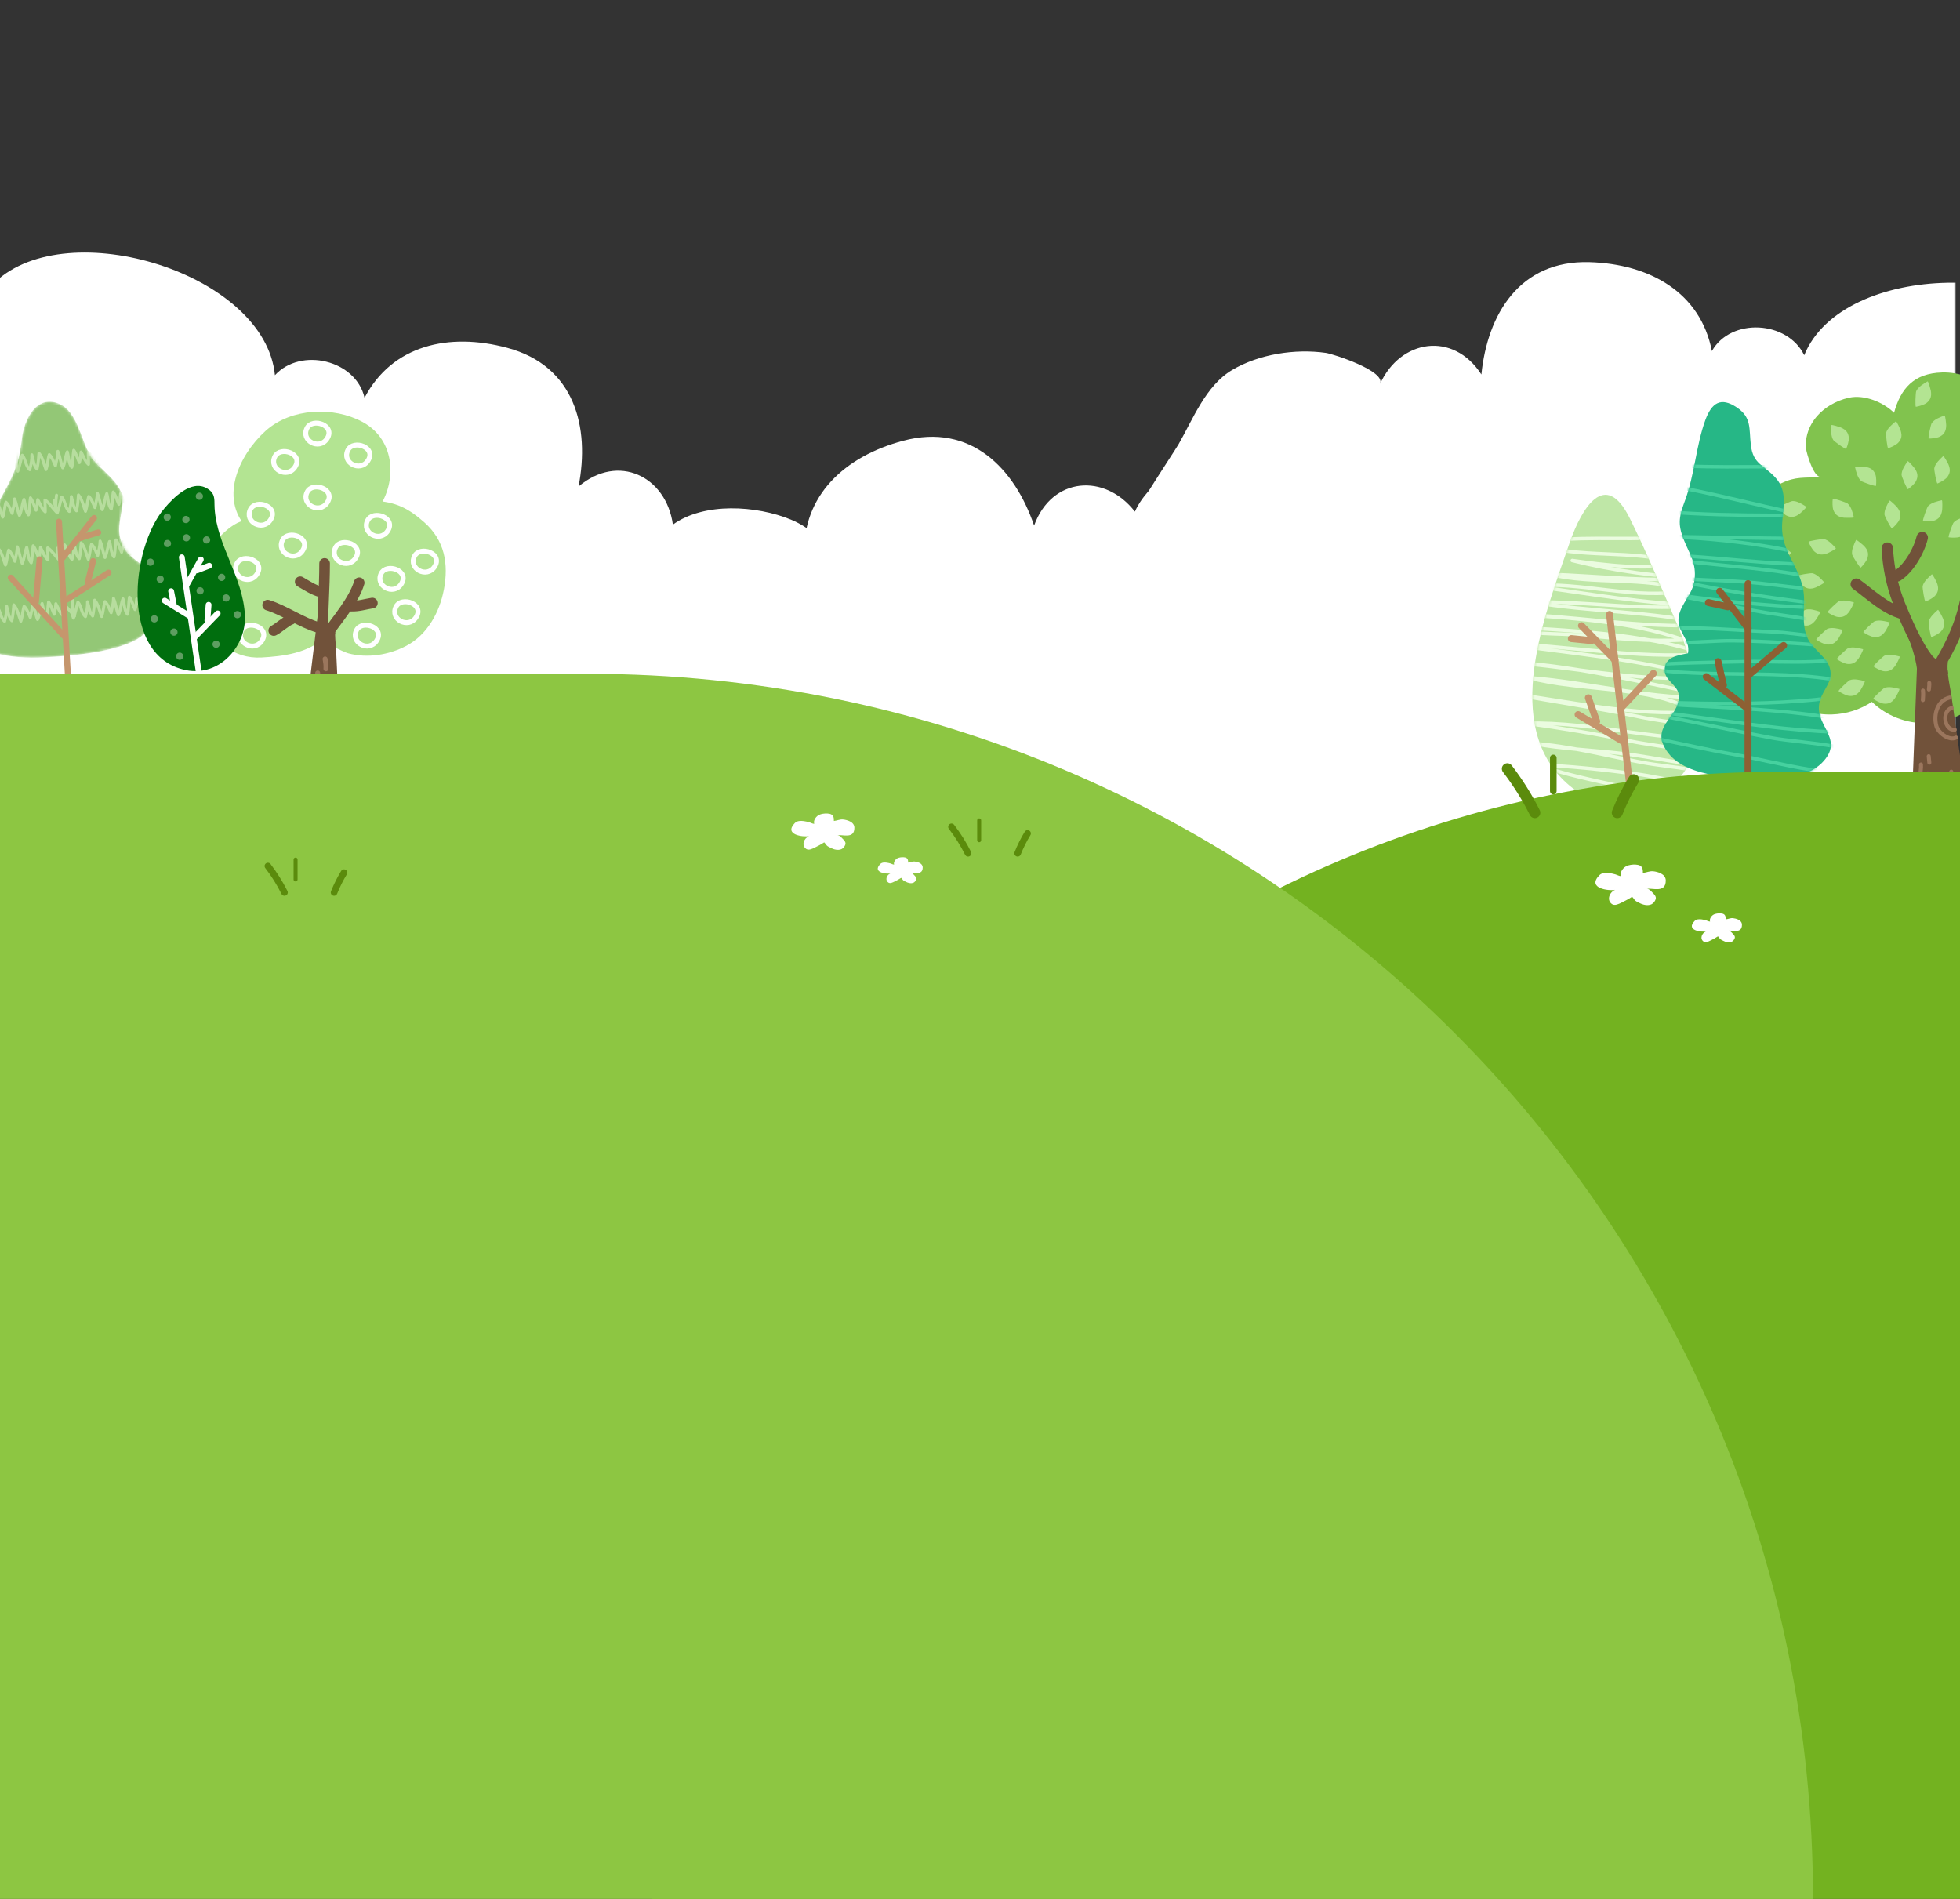 <svg width="800" height="775" viewBox="0 0 800 775" fill="none" xmlns="http://www.w3.org/2000/svg">
<rect x="0" y="0" width="800" height="775" fill="#333333" stroke="none"/>
<mask id="mask0_0_1" style="mask-type:luminance" maskUnits="userSpaceOnUse" x="-2" y="0" width="800" height="403">
<path d="M798 0H-1.491V403H798V0Z" fill="white"/>
</mask>
<g mask="url(#mask0_0_1)">
<path d="M346.775 252.002C344.644 237.77 340.815 219.465 322.776 212.052C308.766 206.294 287.365 204.894 274.649 214.11C271.902 194.384 252.346 184.839 236.141 198.562C240.839 174.435 234.646 149.375 207.083 141.973C183.2 135.556 160.07 140.859 148.786 162.345C145.318 146.946 122.813 141.559 112.219 153.129C108.146 111.461 27.727 87.08 -1.947 115.078C-13.443 125.927 -15.564 144.719 -19.446 159.09C-25.342 180.883 -30.072 203.706 -29.351 226.454C-28.598 250.146 -22.468 273.372 -23.55 297.075C-23.985 306.503 -26.997 316.928 -25.268 326.228C58.8 330.046 146.59 328.222 230.202 318.635C255.793 315.697 281.15 310.681 306.751 307.881C323.264 306.078 340.349 306.99 356.575 303.48C355.61 287.901 349.968 262.65 338.376 251.79" fill="white"/>
<path d="M476.69 321.594C494.878 308.189 512.111 289.428 532.474 279.491C538.232 276.681 544.394 275.631 550.545 274.04C560.015 271.59 568.765 266.054 578.299 264.336C576.878 258.015 575.669 250.91 572.816 245.013C569.221 237.558 565.795 229.487 561.044 222.711C556.823 216.697 551.118 213.261 545.72 208.542C541.986 205.275 540.321 201.15 537.288 197.364C529.419 187.543 516.534 181.414 503.935 183.068C488.918 185.051 469.659 194.49 463.221 208.807C451.025 193.058 429.316 194.522 422.083 214.491C414.151 191.234 396.302 172.569 368.718 179.865C344.803 186.186 327.378 202.295 328.29 226.55C317.611 214.916 295.414 221.448 291.989 236.762C267.724 202.656 185.83 221.523 174.026 260.582C169.455 275.716 176.975 293.066 180.75 307.468C186.477 329.293 193.741 351.448 205.683 370.824C218.123 390.995 235.006 408.09 245.866 429.184C250.183 437.584 252.76 448.115 258.89 455.326C333.71 416.797 408.933 371.524 476.69 321.583V321.594Z" fill="white"/>
<path d="M445.692 308.85C447.664 294.597 451.291 276.25 469.246 268.635C483.192 262.717 504.583 261.084 517.394 270.162C519.918 250.405 539.368 240.648 555.721 254.191C550.758 230.127 556.676 204.993 584.143 197.283C607.963 190.601 631.146 195.65 642.663 217.009C645.962 201.567 668.413 195.925 679.124 207.39C682.741 165.679 762.874 140.407 792.866 168.076C804.489 178.798 806.801 197.559 810.852 211.897C816.993 233.616 821.967 256.386 821.5 279.145C821.012 302.837 815.137 326.137 816.484 349.818C817.024 359.246 820.153 369.629 818.52 378.951C734.494 383.702 655.718 429.154 572 420.5C546.388 417.849 522.133 423.013 496.5 420.5C479.966 418.877 452.702 363.764 436.444 360.434C437.239 344.844 442.595 319.53 454.07 308.543" fill="white"/>
<path d="M563.301 156.633C571.605 138.53 593.08 135.019 604.651 152.826C607.09 128.37 620.241 106.152 648.758 106.99C673.479 107.721 694.106 119.451 698.73 143.281C706.493 129.526 729.591 130.841 736.411 144.978C752.297 106.247 836.333 106.035 856.696 141.393C864.586 155.095 861.203 173.697 860.789 188.587C860.163 211.144 858.127 234.369 850.894 255.941C843.365 278.413 830.797 298.892 825.018 321.905C822.716 331.058 822.6 341.917 818.273 350.327C736.655 329.785 653.117 302.784 575.794 269.536C552.134 259.366 529.3 247.255 505.576 237.212C490.284 230.732 473.655 226.691 459.136 218.652C457.068 217.507 479.233 184.482 481.046 181.311C486.943 171.035 492.15 157.375 502.883 151.023C513.88 144.511 528.643 142.252 541.115 144.023C544.222 144.469 565.698 151.426 563.301 156.633Z" fill="white"/>
</g>
<g clip-path="url(#clip0_0_1)">
<path fill-rule="evenodd" clip-rule="evenodd" d="M179.05 240.21C180.92 230.19 179.33 221.5 171.72 214.78C165.38 209.18 160.8 207 152.52 206.51C159.77 196.16 159.08 180.71 147.04 174.17C135.83 168.08 119.53 168.76 109.86 177.46C99.31 186.96 91.28 204.65 103.96 215.4C99.47 211.59 91.34 220.04 88.94 223.28C77.98 238.09 84.99 267.37 106.65 266.18C115.15 265.71 125.07 264.51 131.39 258.21C130.52 259.07 141.29 264.16 142.57 264.51C149.87 266.52 158.18 265.16 164.82 261.68C172.5 257.65 177.36 249.22 179.04 240.2L179.05 240.21Z" fill="#B3E492" stroke="#B3E492" stroke-width="4.34" stroke-linecap="round" stroke-linejoin="round"/>
<path d="M136.89 258.92C136.86 258.37 136.85 258.07 136.85 258.07L129.79 250.27L124.22 296.29L138.71 296.55C138.41 289.99 138.1 285.07 137.8 278.51C137.59 273.93 137.38 269.36 137.16 264.78C137.02 261.68 136.08 256.71 137.83 253.92C137.35 254.68 136.55 254.98 135.93 255.57C135.35 256.12 134.91 256.84 134.37 257.45" fill="#71523A"/>
<path d="M131.66 259.42C131.66 249.5 132.49 239.91 132.49 229.96" stroke="#71523A" stroke-width="4.34" stroke-linecap="round" stroke-linejoin="round"/>
<path d="M133.32 259C137.65 252.9 144.45 244.98 146.6 237.84" stroke="#71523A" stroke-width="4.34" stroke-linecap="round" stroke-linejoin="round"/>
<path d="M143.28 247.38C146.47 247.47 148.95 246.6 151.99 246.13" stroke="#71523A" stroke-width="4.34" stroke-linecap="round" stroke-linejoin="round"/>
<path d="M122.53 237.42C125.21 238.96 127.84 240.73 130.83 241.57" stroke="#71523A" stroke-width="4.34" stroke-linecap="round" stroke-linejoin="round"/>
<path d="M109.25 246.97C116.15 249.1 123.08 254.16 130 256.1" stroke="#71523A" stroke-width="4.34" stroke-linecap="round" stroke-linejoin="round"/>
<path d="M111.74 257.34C113.61 256.44 116.82 253.42 118.8 252.77" stroke="#71523A" stroke-width="4.34" stroke-linecap="round" stroke-linejoin="round"/>
<path d="M129.67 274.65V278.01" stroke="#9B765D" stroke-width="2.01" stroke-linecap="round" stroke-linejoin="round"/>
<path d="M134.71 283.38V287.41" stroke="#9B765D" stroke-width="2.01" stroke-linecap="round" stroke-linejoin="round"/>
<path d="M132.69 268.94C132.91 270.24 133.15 271.62 133.03 272.97" stroke="#9B765D" stroke-width="2.01" stroke-linecap="round" stroke-linejoin="round"/>
<path d="M120.36 190.68C124.02 185.19 114.44 181.9 112.21 186.32C109.63 191.43 117.16 195.47 120.36 190.68Z" stroke="white" stroke-width="2.01" stroke-linecap="round" stroke-linejoin="round"/>
<path d="M133.45 179.1C137.12 173.61 127.53 170.32 125.3 174.74C122.72 179.85 130.25 183.89 133.45 179.1Z" stroke="white" stroke-width="2.01" stroke-linecap="round" stroke-linejoin="round"/>
<path d="M150.15 188.05C153.82 182.56 144.23 179.27 142 183.69C139.42 188.8 146.95 192.84 150.15 188.05Z" stroke="white" stroke-width="2.01" stroke-linecap="round" stroke-linejoin="round"/>
<path d="M110.37 212.21C114.03 206.72 104.45 203.43 102.22 207.85C99.64 212.96 107.17 217.01 110.37 212.21Z" stroke="white" stroke-width="2.01" stroke-linecap="round" stroke-linejoin="round"/>
<path d="M133.53 205.16C137.2 199.67 127.61 196.38 125.38 200.8C122.8 205.91 130.33 209.95 133.53 205.16Z" stroke="white" stroke-width="2.01" stroke-linecap="round" stroke-linejoin="round"/>
<path d="M158.2 216.75C161.86 211.26 152.28 207.97 150.05 212.39C147.47 217.5 155 221.54 158.2 216.75Z" stroke="white" stroke-width="2.01" stroke-linecap="round" stroke-linejoin="round"/>
<path d="M104.83 234.37C108.5 228.88 98.91 225.59 96.68 230.01C94.1 235.12 101.63 239.17 104.83 234.37Z" stroke="white" stroke-width="2.01" stroke-linecap="round" stroke-linejoin="round"/>
<path d="M95.77 247.96C99.44 242.47 89.85 239.18 87.62 243.6C85.04 248.71 92.57 252.76 95.77 247.96Z" stroke="white" stroke-width="2.01" stroke-linecap="round" stroke-linejoin="round"/>
<path d="M123.46 224.8C127.13 219.31 117.54 216.02 115.31 220.44C112.73 225.55 120.26 229.59 123.46 224.8Z" stroke="white" stroke-width="2.01" stroke-linecap="round" stroke-linejoin="round"/>
<path d="M145.11 227.82C148.78 222.33 139.19 219.04 136.96 223.46C134.38 228.57 141.91 232.61 145.11 227.82Z" stroke="white" stroke-width="2.01" stroke-linecap="round" stroke-linejoin="round"/>
<path d="M153.67 261.56C157.34 256.07 147.75 252.78 145.52 257.2C142.94 262.31 150.47 266.35 153.67 261.56Z" stroke="white" stroke-width="2.01" stroke-linecap="round" stroke-linejoin="round"/>
<path d="M106.84 261.56C110.5 256.07 100.92 252.78 98.69 257.2C96.11 262.31 103.64 266.35 106.84 261.56Z" stroke="white" stroke-width="2.01" stroke-linecap="round" stroke-linejoin="round"/>
<path d="M163.74 238.4C167.41 232.91 157.82 229.62 155.59 234.04C153.01 239.15 160.54 243.2 163.74 238.4Z" stroke="white" stroke-width="2.01" stroke-linecap="round" stroke-linejoin="round"/>
<path d="M169.79 251.99C173.45 246.5 163.87 243.21 161.64 247.63C159.06 252.74 166.59 256.79 169.79 251.99Z" stroke="white" stroke-width="2.01" stroke-linecap="round" stroke-linejoin="round"/>
<path d="M177.34 231.35C181.01 225.86 171.42 222.57 169.19 226.99C166.61 232.1 174.14 236.14 177.34 231.35Z" stroke="white" stroke-width="2.01" stroke-linecap="round" stroke-linejoin="round"/>
<mask id="mask1_0_1" style="mask-type:luminance" maskUnits="userSpaceOnUse" x="-16" y="163" width="82" height="106">
<path d="M-15.53 253.39C-15.84 248.05 -12.27 242.51 -7.93 238.11C-4.07 234.19 0.83 231.08 -1.62 226.14C-5.55 218.21 -4.28 211.68 -0.35 204.56C4.96 194.92 7.62 190.41 8.94 179C9.82 171.35 14.79 160.94 24.05 164.76C31.58 167.87 33.01 179.55 36.74 185.7C40.75 192.3 51.1 197.08 50.05 205.83C49.29 212.15 46.95 217.46 50.85 223.83C54.77 230.22 64.64 232.6 65.62 240.99C66.43 247.93 63.18 257.62 54.16 261.82C44.2 266.46 29.02 267.7 17.89 268.29C4.72 268.99 -10.42 266.77 -14.65 257.05C-15.17 255.85 -15.45 254.63 -15.52 253.39H-15.53Z" fill="white"/>
</mask>
<g mask="url(#mask1_0_1)">
<path fill-rule="evenodd" clip-rule="evenodd" d="M-15.53 253.39C-15.84 248.05 -12.27 242.51 -7.93 238.11C-4.07 234.19 0.83 231.08 -1.62 226.14C-5.55 218.21 -4.28 211.68 -0.35 204.56C4.96 194.92 7.62 190.41 8.94 179C9.82 171.35 14.79 160.94 24.05 164.76C31.58 167.87 33.01 179.55 36.74 185.7C40.75 192.3 51.1 197.08 50.05 205.83C49.29 212.15 46.95 217.46 50.85 223.83C54.77 230.22 64.64 232.6 65.62 240.99C66.43 247.93 63.18 257.62 54.16 261.82C44.2 266.46 29.02 267.7 17.89 268.29C4.72 268.99 -10.42 266.77 -14.65 257.05C-15.17 255.85 -15.45 254.63 -15.52 253.39H-15.53Z" fill="#93C776"/>
<path d="M6.96 185.07C6.64 187.45 6.38 190.09 7.25 192.31C8.04 190.2 8.44 187.94 9.06 185.78C10.51 187.35 10.36 190.15 12.15 191.69C12.69 189.68 13.07 187.63 13 185.61C13.6 187.53 13.65 189.87 15.1 191.44C15.58 189.3 15.76 187.13 15.9 184.96C17.41 186.66 17.89 189.45 18.77 191.63C19.47 189.73 19.49 187.4 20.11 185.55C21.44 186.84 21.92 188.67 22.63 190.1C23.04 188.15 23.57 186.2 23.6 184.22C24.54 186.38 24.71 188.75 25.6 190.94C26.57 188.97 26.61 186.47 27.46 184.41C28.08 186.43 27.95 189.12 29.29 190.71C29.86 188.41 29.7 186.06 30.1 183.76C31.08 185.03 31.68 187.25 32.39 188.8C32.84 187.47 32.92 185.91 33.08 184.48C34.02 186.1 34.66 188.27 36.12 189.5C36.18 187.9 35.99 186.24 36.01 184.64C37.79 185.8 39.11 187.92 40.68 189.54C40.35 187.96 39.97 186.43 39.88 184.81" stroke="#B7DD9E" stroke-width="1.22" stroke-linecap="round" stroke-linejoin="round"/>
<path d="M-10.71 204.48C-11.03 206.86 -11.29 209.5 -10.42 211.72C-9.63 209.61 -9.24 207.35 -8.6 205.19C-7.15 206.76 -7.3 209.56 -5.51 211.1C-4.97 209.09 -4.59 207.04 -4.66 205.02C-4.06 206.94 -4.01 209.28 -2.56 210.85C-2.08 208.71 -1.9 206.54 -1.76 204.38C-0.25 206.08 0.22 208.87 1.11 211.05C1.81 209.15 1.82 206.82 2.45 204.96C3.78 206.25 4.26 208.08 4.96 209.51C5.37 207.56 5.9 205.61 5.93 203.63C6.87 205.79 7.03 208.15 7.93 210.35C8.9 208.38 8.94 205.88 9.79 203.83C10.41 205.85 10.28 208.54 11.62 210.13C12.19 207.83 12.04 205.48 12.43 203.18C13.41 204.45 14 206.67 14.72 208.22C15.17 206.89 15.25 205.33 15.41 203.9C16.35 205.52 16.99 207.69 18.46 208.92C18.52 207.32 18.33 205.66 18.35 204.06C20.13 205.22 21.45 207.34 23.02 208.96C22.69 207.38 22.3 205.85 22.22 204.23" stroke="#B7DD9E" stroke-width="1.22" stroke-linecap="round" stroke-linejoin="round"/>
<path d="M23.07 202.11C22.75 204.49 22.49 207.13 23.36 209.35C24.15 207.24 24.55 204.98 25.18 202.82C26.63 204.39 26.48 207.19 28.27 208.73C28.81 206.72 29.19 204.67 29.12 202.65C29.72 204.57 29.77 206.91 31.22 208.48C31.7 206.34 31.88 204.17 32.02 202.01C33.53 203.71 34.01 206.5 34.89 208.68C35.59 206.78 35.61 204.45 36.23 202.6C37.56 203.89 38.04 205.72 38.75 207.15C39.16 205.2 39.69 203.25 39.72 201.27C40.66 203.43 40.82 205.79 41.72 207.99C42.69 206.02 42.73 203.52 43.58 201.46C44.2 203.48 44.07 206.17 45.41 207.76C45.98 205.45 45.82 203.1 46.22 200.8C47.2 202.07 47.8 204.29 48.51 205.84C48.96 204.51 49.04 202.95 49.2 201.52C50.14 203.14 50.78 205.31 52.24 206.54C52.3 204.94 52.11 203.28 52.13 201.68C53.9 202.84 55.23 204.96 56.8 206.58C56.48 205 56.09 203.47 56 201.85" stroke="#B7DD9E" stroke-width="1.22" stroke-linecap="round" stroke-linejoin="round"/>
<path d="M-9.58 224.03C-9.9 226.41 -10.16 229.05 -9.29 231.28C-8.5 229.17 -8.1 226.91 -7.48 224.75C-6.03 226.32 -6.18 229.12 -4.39 230.66C-3.85 228.65 -3.47 226.6 -3.54 224.58C-2.94 226.5 -2.89 228.84 -1.44 230.41C-0.96 228.27 -0.78 226.1 -0.64 223.94C0.88 225.64 1.35 228.43 2.23 230.61C2.93 228.71 2.95 226.38 3.57 224.52C4.9 225.81 5.38 227.64 6.08 229.07C6.49 227.12 7.02 225.17 7.05 223.19C7.99 225.35 8.15 227.72 9.05 229.91C10.02 227.94 10.06 225.44 10.91 223.39C11.53 225.41 11.4 228.1 12.74 229.69C13.31 227.39 13.15 225.04 13.55 222.74C14.53 224.01 15.13 226.23 15.84 227.78C16.29 226.45 16.37 224.9 16.53 223.46C17.47 225.08 18.11 227.25 19.57 228.48C19.63 226.88 19.44 225.22 19.46 223.62C21.24 224.77 22.56 226.9 24.13 228.52C23.8 226.94 23.42 225.41 23.33 223.79" stroke="#B7DD9E" stroke-width="1.22" stroke-linecap="round" stroke-linejoin="round"/>
<path d="M24.21 221.66C23.89 224.04 23.63 226.68 24.5 228.9C25.29 226.79 25.69 224.53 26.31 222.37C27.76 223.94 27.61 226.74 29.4 228.28C29.94 226.27 30.32 224.22 30.25 222.2C30.85 224.12 30.9 226.46 32.35 228.03C32.83 225.89 33.01 223.72 33.15 221.56C34.66 223.26 35.14 226.05 36.02 228.23C36.72 226.33 36.74 224 37.36 222.14C38.69 223.43 39.17 225.26 39.88 226.69C40.29 224.74 40.82 222.79 40.85 220.81C41.79 222.97 41.96 225.33 42.85 227.53C43.82 225.56 43.86 223.06 44.71 221.01C45.33 223.03 45.2 225.72 46.54 227.31C47.11 225 46.95 222.66 47.35 220.35C48.33 221.63 48.93 223.84 49.63 225.39C50.08 224.06 50.16 222.5 50.32 221.07C51.26 222.69 51.9 224.86 53.36 226.09C53.42 224.49 53.23 222.83 53.25 221.23C55.03 222.38 56.35 224.51 57.92 226.13C57.6 224.55 57.21 223.02 57.12 221.4" stroke="#B7DD9E" stroke-width="1.22" stroke-linecap="round" stroke-linejoin="round"/>
<path d="M-3.31 246.97C-3.63 249.35 -3.89 251.99 -3.02 254.21C-2.23 252.1 -1.84 249.84 -1.21 247.68C0.24 249.25 0.09 252.05 1.88 253.59C2.42 251.58 2.8 249.53 2.73 247.51C3.33 249.43 3.38 251.77 4.83 253.34C5.3 251.2 5.49 249.03 5.63 246.87C7.14 248.57 7.62 251.36 8.5 253.54C9.2 251.64 9.21 249.31 9.84 247.45C11.17 248.74 11.65 250.57 12.35 252C12.76 250.05 13.29 248.1 13.32 246.12C14.26 248.28 14.43 250.64 15.32 252.84C16.29 250.87 16.33 248.37 17.18 246.32C17.8 248.34 17.67 251.03 19.01 252.62C19.58 250.32 19.43 247.97 19.82 245.67C20.8 246.94 21.39 249.16 22.11 250.71C22.56 249.38 22.64 247.82 22.8 246.39C23.74 248.01 24.38 250.18 25.85 251.4C25.91 249.8 25.72 248.14 25.74 246.54C27.51 247.7 28.84 249.82 30.41 251.44C30.08 249.86 29.7 248.33 29.61 246.71" stroke="#B7DD9E" stroke-width="1.22" stroke-linecap="round" stroke-linejoin="round"/>
<path d="M29.69 245.05C29.37 247.43 29.11 250.07 29.98 252.29C30.77 250.18 31.16 247.92 31.79 245.76C33.24 247.33 33.09 250.13 34.88 251.67C35.42 249.66 35.8 247.61 35.73 245.59C36.33 247.51 36.38 249.85 37.83 251.42C38.3 249.28 38.49 247.11 38.63 244.95C40.14 246.65 40.62 249.44 41.5 251.62C42.2 249.72 42.21 247.39 42.84 245.53C44.17 246.82 44.65 248.65 45.36 250.08C45.77 248.13 46.3 246.18 46.33 244.2C47.27 246.36 47.44 248.72 48.33 250.92C49.3 248.95 49.34 246.45 50.19 244.4C50.81 246.42 50.68 249.11 52.02 250.7C52.59 248.4 52.44 246.05 52.83 243.75C53.81 245.02 54.4 247.24 55.11 248.79C55.56 247.46 55.64 245.9 55.8 244.47C56.74 246.09 57.38 248.26 58.85 249.48C58.91 247.88 58.72 246.22 58.74 244.62C60.51 245.78 61.84 247.9 63.41 249.52C63.08 247.94 62.69 246.41 62.61 244.79" stroke="#B7DD9E" stroke-width="1.22" stroke-linecap="round" stroke-linejoin="round"/>
<path d="M63.47 242.68C63.15 245.06 62.89 247.7 63.76 249.92C64.55 247.81 64.94 245.55 65.57 243.39C67.02 244.96 66.87 247.76 68.66 249.3C69.2 247.29 69.58 245.24 69.51 243.22C70.11 245.14 70.16 247.48 71.61 249.05C72.09 246.91 72.27 244.74 72.41 242.58C73.93 244.28 74.4 247.07 75.28 249.25C75.98 247.35 75.99 245.02 76.62 243.16C77.95 244.45 78.43 246.28 79.13 247.71C79.54 245.76 80.07 243.81 80.1 241.83C81.04 243.99 81.2 246.35 82.1 248.55C83.07 246.58 83.11 244.08 83.96 242.02C84.58 244.04 84.45 246.73 85.79 248.32C86.36 246.02 86.21 243.67 86.6 241.37C87.58 242.64 88.17 244.86 88.88 246.41C89.33 245.08 89.41 243.52 89.57 242.09C90.51 243.71 91.15 245.88 92.62 247.11C92.68 245.51 92.49 243.85 92.51 242.25C94.29 243.41 95.61 245.53 97.18 247.15C96.85 245.57 96.47 244.04 96.38 242.42" stroke="#B7DD9E" stroke-width="1.22" stroke-linecap="round" stroke-linejoin="round"/>
</g>
<path d="M24.08 212.91L28.41 287.39" stroke="#C5966D" stroke-width="2.45" stroke-linecap="round" stroke-linejoin="round"/>
<path d="M4.4 235.74L26.12 259.55" stroke="#C5966D" stroke-width="2.45" stroke-linecap="round" stroke-linejoin="round"/>
<path d="M14.67 245.55L16.16 228.28" stroke="#C5966D" stroke-width="2.45" stroke-linecap="round" stroke-linejoin="round"/>
<path d="M25.02 228.35L38.37 211.4" stroke="#C5966D" stroke-width="2.45" stroke-linecap="round" stroke-linejoin="round"/>
<path d="M32.83 219.58C34.18 219.04 40.09 217.31 40.09 217.31" stroke="#C5966D" stroke-width="2.45" stroke-linecap="round" stroke-linejoin="round"/>
<path d="M26.02 245.39C27.38 244.85 44.29 233.7 44.29 233.7" stroke="#C5966D" stroke-width="2.45" stroke-linecap="round" stroke-linejoin="round"/>
<path d="M38 228.98L35.75 237.89" stroke="#C5966D" stroke-width="2.45" stroke-linecap="round" stroke-linejoin="round"/>
<path fill-rule="evenodd" clip-rule="evenodd" d="M87.6 207.5C88.58 222.91 99.16 235.32 99.97 251.13C100.61 263.56 89.72 276.32 75.87 273.5C48.75 267.98 53.46 223.51 67.05 207.52C70.8 203.1 78.09 195.63 84.46 199.31C85.86 200.11 86.61 200.99 87.03 201.94C87.71 203.52 87.46 205.34 87.6 207.5Z" fill="#006E0E"/>
<path d="M71.01 247.19L69.85 241.28" stroke="white" stroke-width="2.37" stroke-linecap="round" stroke-linejoin="round"/>
<path d="M74.2 227.44L83.15 287.99" stroke="white" stroke-width="2.37" stroke-linecap="round" stroke-linejoin="round"/>
<path d="M67.23 245.14L77.43 251.45" stroke="white" stroke-width="2.37" stroke-linecap="round" stroke-linejoin="round"/>
<path d="M79.05 260.48L88.84 250.35" stroke="white" stroke-width="2.37" stroke-linecap="round" stroke-linejoin="round"/>
<path d="M84.65 253.28L85.14 246.84" stroke="white" stroke-width="2.37" stroke-linecap="round" stroke-linejoin="round"/>
<path d="M75.91 239.23L81.97 228.35" stroke="white" stroke-width="2.37" stroke-linecap="round" stroke-linejoin="round"/>
<path d="M80.46 232.77L85.39 230.88" stroke="white" stroke-width="2.37" stroke-linecap="round" stroke-linejoin="round"/>
<path fill-rule="evenodd" clip-rule="evenodd" d="M77.35 211.81C77.47 212.62 76.91 213.37 76.1 213.49C75.29 213.61 74.54 213.05 74.42 212.24C74.3 211.43 74.86 210.68 75.67 210.56C76.48 210.44 77.23 211 77.35 211.81Z" fill="#5E9E61"/>
<path fill-rule="evenodd" clip-rule="evenodd" d="M69.81 221.61C69.93 222.42 69.37 223.17 68.56 223.29C67.75 223.41 67 222.85 66.88 222.04C66.76 221.23 67.32 220.48 68.13 220.36C68.94 220.24 69.69 220.8 69.81 221.61Z" fill="#5E9E61"/>
<path fill-rule="evenodd" clip-rule="evenodd" d="M91.92 235.42C92.04 236.23 91.48 236.98 90.67 237.1C89.86 237.22 89.11 236.66 88.99 235.85C88.87 235.04 89.43 234.29 90.24 234.17C91.05 234.05 91.8 234.61 91.92 235.42Z" fill="#5E9E61"/>
<path fill-rule="evenodd" clip-rule="evenodd" d="M66.86 236.13C66.98 236.94 66.42 237.69 65.61 237.81C64.8 237.93 64.05 237.37 63.93 236.56C63.81 235.75 64.37 235 65.18 234.88C65.99 234.76 66.74 235.32 66.86 236.13Z" fill="#5E9E61"/>
<path fill-rule="evenodd" clip-rule="evenodd" d="M85.77 220.15C85.89 220.96 85.33 221.71 84.52 221.83C83.71 221.95 82.96 221.39 82.84 220.58C82.72 219.77 83.28 219.02 84.09 218.9C84.9 218.78 85.65 219.34 85.77 220.15Z" fill="#5E9E61"/>
<path fill-rule="evenodd" clip-rule="evenodd" d="M82.84 202.31C82.96 203.12 82.4 203.87 81.59 203.99C80.78 204.11 80.03 203.55 79.91 202.74C79.79 201.93 80.35 201.18 81.16 201.06C81.97 200.94 82.72 201.5 82.84 202.31Z" fill="#5E9E61"/>
<path fill-rule="evenodd" clip-rule="evenodd" d="M64.47 252.36C64.59 253.17 64.03 253.92 63.22 254.04C62.41 254.16 61.66 253.6 61.54 252.79C61.42 251.98 61.98 251.23 62.79 251.11C63.6 250.99 64.35 251.55 64.47 252.36Z" fill="#5E9E61"/>
<path fill-rule="evenodd" clip-rule="evenodd" d="M83.15 240.91C83.27 241.72 82.71 242.47 81.9 242.59C81.09 242.71 80.34 242.15 80.22 241.34C80.1 240.53 80.66 239.78 81.47 239.66C82.28 239.54 83.03 240.1 83.15 240.91Z" fill="#5E9E61"/>
<path fill-rule="evenodd" clip-rule="evenodd" d="M98.37 250.64C98.49 251.45 97.93 252.2 97.12 252.32C96.31 252.44 95.56 251.88 95.44 251.07C95.32 250.26 95.88 249.51 96.69 249.39C97.5 249.27 98.25 249.83 98.37 250.64Z" fill="#5E9E61"/>
<path fill-rule="evenodd" clip-rule="evenodd" d="M89.67 262.72C89.79 263.53 89.23 264.28 88.42 264.4C87.61 264.52 86.86 263.96 86.74 263.15C86.62 262.34 87.18 261.59 87.99 261.47C88.8 261.35 89.55 261.91 89.67 262.72Z" fill="#5E9E61"/>
<path fill-rule="evenodd" clip-rule="evenodd" d="M72.46 257.77C72.58 258.58 72.02 259.33 71.21 259.45C70.4 259.57 69.65 259.01 69.53 258.2C69.41 257.39 69.97 256.64 70.78 256.52C71.59 256.4 72.34 256.96 72.46 257.77Z" fill="#5E9E61"/>
<path fill-rule="evenodd" clip-rule="evenodd" d="M74.81 267.61C74.93 268.42 74.37 269.17 73.56 269.29C72.75 269.41 72 268.85 71.88 268.04C71.76 267.23 72.32 266.48 73.13 266.36C73.94 266.24 74.69 266.8 74.81 267.61Z" fill="#5E9E61"/>
<path fill-rule="evenodd" clip-rule="evenodd" d="M93.77 243.83C93.89 244.64 93.33 245.39 92.52 245.51C91.71 245.63 90.96 245.07 90.84 244.26C90.72 243.45 91.28 242.7 92.09 242.58C92.9 242.46 93.65 243.02 93.77 243.83Z" fill="#5E9E61"/>
<path fill-rule="evenodd" clip-rule="evenodd" d="M69.72 210.84C69.84 211.65 69.28 212.4 68.47 212.52C67.66 212.64 66.91 212.08 66.79 211.27C66.67 210.46 67.23 209.71 68.04 209.59C68.85 209.47 69.6 210.03 69.72 210.84Z" fill="#5E9E61"/>
<path fill-rule="evenodd" clip-rule="evenodd" d="M62.85 229.23C62.97 230.04 62.41 230.79 61.6 230.91C60.79 231.03 60.04 230.47 59.92 229.66C59.8 228.85 60.36 228.1 61.17 227.98C61.98 227.86 62.73 228.42 62.85 229.23Z" fill="#5E9E61"/>
<path fill-rule="evenodd" clip-rule="evenodd" d="M77.55 219.27C77.67 220.08 77.11 220.83 76.3 220.95C75.49 221.07 74.74 220.51 74.62 219.7C74.5 218.89 75.06 218.14 75.87 218.02C76.68 217.9 77.43 218.46 77.55 219.27Z" fill="#5E9E61"/>
</g>
<g clip-path="url(#clip1_0_1)">
<path fill-rule="evenodd" clip-rule="evenodd" d="M860.31 249.21C860.31 249.21 860.31 249.17 860.31 249.15C860.31 248.92 860.28 248.7 860.27 248.47C860.27 248.43 860.27 248.39 860.27 248.35C859.74 238.43 854.64 229.79 847.08 224.41C844.94 222.62 842.57 221 839.98 219.57C845.16 211.74 849.39 202.51 843.88 194.08C840.33 188.65 834.23 184.34 826.57 182.34C826.02 182.2 822.99 181.88 820.03 181.7C820.16 180.48 820.22 179.25 820.18 177.99C819.76 163.23 807.43 151.59 792.66 152.01C781.15 152.34 775.81 158.55 773.08 168.46C768.66 164.13 761 160.97 754.74 162.31C749.18 163.51 743.83 166.68 740.47 171.32C737.84 174.96 736.72 179.18 737.19 183.27C737.37 184.84 740.17 194.9 743.22 194.65C736.34 195.2 733.13 194.31 726.97 197.28C722.46 199.46 718.8 202.53 716.08 205.98C710.74 212.75 708.75 221.19 710.85 228.82C711.08 229.66 711.33 230.49 711.71 231.28C712.04 231.96 712.64 232.56 713 233.24C713.81 234.72 715.53 235.55 716.98 236.58C717.64 237.05 718.3 237.52 718.96 237.99C719.56 238.41 721.91 239.63 722.45 240.28C717.82 245.93 715.13 253.2 715.35 261.08C715.85 278.43 730.32 292.1 747.67 291.6C753.72 291.43 759.32 289.55 764.03 286.45C769.89 292.05 777.9 295.4 786.64 295.15C798.4 294.81 808.46 288.05 813.58 278.33C814.34 278.46 815.1 278.58 815.87 278.68C820.1 280.61 824.82 281.63 829.78 281.48C845.69 281.02 858.49 268.82 860.13 253.43C860.3 252.04 860.36 250.64 860.3 249.22L860.31 249.21Z" fill="#81C34E"/>
<path d="M816.47 227.28C815.32 226.71 813.91 227.18 813.34 228.33C811.42 232.2 808.83 235.3 805.66 237.59C805.82 234.79 805.77 231.95 805.44 229.1C805.29 227.82 804.14 226.91 802.85 227.05C801.57 227.2 800.65 228.36 800.8 229.64C802.58 244.85 795.72 259.8 790.15 269.09L788.88 267.93C784.1 261.91 780.01 252.01 777.53 246C776.41 243.29 775.47 240.37 774.71 237.34C775.01 237.29 775.32 237.19 775.59 237.02C781.1 233.51 785.42 225.78 786.84 219.97C787.15 218.72 786.38 217.45 785.13 217.15C783.87 216.84 782.61 217.61 782.31 218.87C781.19 223.49 777.71 229.72 773.7 232.66C773.16 229.67 772.81 226.62 772.66 223.6C772.6 222.31 771.5 221.32 770.21 221.38C768.96 221.45 767.93 222.54 767.99 223.83C768.36 231.54 770.01 239.44 772.63 246.29C769.38 244.57 766.3 242.15 763.29 239.79C761.89 238.69 760.45 237.56 759.03 236.52C757.99 235.76 756.53 235.99 755.77 237.04C755.01 238.08 755.24 239.54 756.29 240.3C757.64 241.28 758.99 242.34 760.41 243.46C764.92 247.01 769.58 250.67 775.09 252.4C775.11 252.4 775.13 252.4 775.15 252.41C777.14 257.05 779.69 262.55 782.63 267.18L780.31 328.43L803.01 326.68C801.56 316.46 801 315.61 799.54 305.39C798.53 298.26 797.51 291.14 796.5 284.01C796.14 281.44 795.35 278.09 795.03 274.81L795.2 274.89C795.08 274.03 795.01 273.56 795.01 273.56L794.93 273.49C794.87 272.28 794.89 271.1 795.04 269.99C799.01 263.09 803.36 253.66 805.03 243.29C805.35 243.26 805.67 243.16 805.96 242.99C810.9 240.17 814.78 235.94 817.52 230.43C818.09 229.28 817.62 227.87 816.47 227.3V227.28Z" fill="#71523A"/>
<path d="M782.38 278.69C783.47 272.74 780.57 264.46 778.46 258.94C782.62 263.94 784.62 271.02 788.55 276.08" fill="#71523A"/>
<path d="M752.8 175.27C753.9 176.07 754.51 177.13 754.62 178.74C754.7 179.88 754.06 182.05 753.54 183.19C753.37 183.56 748.62 180.12 748.28 179.59C747.25 177.97 747.38 175.51 747.49 173.53C747.51 173.14 751.13 174.37 751.39 174.48C751.92 174.72 752.39 174.98 752.8 175.27Z" fill="#B3E492"/>
<path d="M788.21 161.05C788.15 162.41 787.6 163.5 786.32 164.48C785.41 165.17 783.25 165.83 782.01 166.03C781.61 166.09 781.87 160.23 782.12 159.66C782.91 157.9 785.03 156.67 786.74 155.66C787.08 155.46 788.04 159.16 788.09 159.44C788.19 160.02 788.23 160.55 788.21 161.05Z" fill="#B3E492"/>
<path d="M733.1 210.56C731.86 211.12 730.63 211.12 729.19 210.41C728.16 209.91 726.6 208.28 725.87 207.25C725.63 206.92 730.99 204.52 731.61 204.49C733.53 204.4 735.59 205.74 737.26 206.82C737.59 207.03 734.72 209.56 734.49 209.73C734.02 210.08 733.56 210.35 733.11 210.56H733.1Z" fill="#B3E492"/>
<path d="M776.08 177.07C776.23 178.43 775.85 179.59 774.73 180.75C773.94 181.57 771.9 182.55 770.7 182.94C770.32 183.06 769.67 177.23 769.84 176.63C770.35 174.77 772.26 173.23 773.8 171.97C774.11 171.72 775.62 175.23 775.71 175.5C775.89 176.06 776.02 176.58 776.07 177.07H776.08Z" fill="#B3E492"/>
<path d="M762.75 190.88C764.04 191.34 764.92 192.18 765.48 193.69C765.88 194.76 765.88 197.02 765.71 198.27C765.66 198.67 760.12 196.72 759.65 196.31C758.2 195.05 757.63 192.65 757.17 190.72C757.08 190.34 760.9 190.49 761.18 190.53C761.76 190.61 762.28 190.72 762.75 190.89V190.88Z" fill="#B3E492"/>
<path d="M782.25 192.5C782.78 193.76 782.75 194.98 782.01 196.41C781.48 197.43 779.81 198.94 778.77 199.65C778.44 199.88 776.16 194.47 776.15 193.84C776.11 191.92 777.5 189.89 778.62 188.25C778.84 187.92 781.29 190.86 781.46 191.09C781.79 191.57 782.06 192.03 782.25 192.49V192.5Z" fill="#B3E492"/>
<path d="M772.53 286.04C771.53 286.97 770.37 287.36 768.77 287.16C767.64 287.02 765.64 285.97 764.61 285.24C764.28 285.01 768.57 281 769.15 280.77C770.94 280.07 773.32 280.68 775.25 281.16C775.63 281.26 773.73 284.57 773.56 284.81C773.22 285.29 772.88 285.7 772.52 286.04H772.53Z" fill="#B3E492"/>
<path d="M753.87 250.69C752.87 251.62 751.71 252.01 750.12 251.81C748.99 251.67 746.98 250.62 745.96 249.89C745.63 249.66 749.92 245.66 750.51 245.42C752.3 244.72 754.68 245.32 756.61 245.81C756.99 245.91 755.09 249.22 754.92 249.46C754.58 249.94 754.24 250.35 753.88 250.69H753.87Z" fill="#B3E492"/>
<path d="M749.27 261.9C748.27 262.83 747.11 263.22 745.52 263.02C744.39 262.87 742.38 261.83 741.36 261.1C741.03 260.87 745.32 256.86 745.91 256.63C747.7 255.93 750.08 256.54 752.02 257.02C752.4 257.12 750.5 260.43 750.33 260.66C749.99 261.14 749.65 261.55 749.29 261.89L749.27 261.9Z" fill="#B3E492"/>
<path d="M768.49 258.85C767.49 259.78 766.33 260.17 764.73 259.97C763.6 259.83 761.6 258.78 760.57 258.05C760.24 257.82 764.53 253.81 765.11 253.58C766.9 252.88 769.28 253.49 771.21 253.97C771.59 254.07 769.69 257.38 769.52 257.62C769.18 258.1 768.84 258.51 768.48 258.85H768.49Z" fill="#B3E492"/>
<path d="M758.37 282.87C757.37 283.8 756.21 284.19 754.61 283.99C753.48 283.85 751.48 282.8 750.45 282.07C750.12 281.84 754.41 277.83 755 277.6C756.79 276.9 759.17 277.51 761.1 277.99C761.48 278.09 759.58 281.4 759.41 281.64C759.07 282.12 758.73 282.53 758.37 282.87Z" fill="#B3E492"/>
<path d="M757.67 269.84C756.67 270.77 755.51 271.16 753.91 270.96C752.78 270.82 750.78 269.77 749.75 269.04C749.42 268.81 753.71 264.8 754.29 264.57C756.08 263.87 758.46 264.48 760.39 264.96C760.77 265.06 758.87 268.37 758.7 268.61C758.36 269.09 758.02 269.5 757.66 269.84H757.67Z" fill="#B3E492"/>
<path d="M772.62 272.81C771.62 273.74 770.46 274.13 768.87 273.93C767.74 273.79 765.74 272.74 764.71 272.01C764.38 271.78 768.67 267.77 769.26 267.54C771.05 266.84 773.43 267.45 775.36 267.93C775.74 268.03 773.84 271.34 773.67 271.58C773.34 272.06 772.99 272.47 772.63 272.81H772.62Z" fill="#B3E492"/>
<path d="M790.99 239.4C791.2 240.75 790.88 241.93 789.82 243.14C789.06 244 787.08 245.07 785.9 245.51C785.52 245.65 784.61 239.86 784.75 239.24C785.17 237.36 787.01 235.73 788.49 234.4C788.78 234.14 790.46 237.57 790.56 237.84C790.77 238.39 790.92 238.9 790.99 239.39V239.4Z" fill="#B3E492"/>
<path d="M793.46 253.91C793.67 255.26 793.35 256.44 792.29 257.65C791.53 258.51 789.55 259.58 788.37 260.02C787.99 260.16 787.08 254.37 787.22 253.75C787.64 251.87 789.48 250.24 790.96 248.91C791.25 248.65 792.93 252.08 793.03 252.35C793.24 252.9 793.39 253.41 793.46 253.9V253.91Z" fill="#B3E492"/>
<path d="M761.8 224.04C762.52 225.2 762.68 226.41 762.17 227.94C761.81 229.03 760.4 230.79 759.48 231.65C759.19 231.93 756.09 226.94 755.98 226.33C755.64 224.44 756.69 222.22 757.54 220.42C757.71 220.06 760.59 222.57 760.79 222.78C761.19 223.2 761.53 223.62 761.79 224.04H761.8Z" fill="#B3E492"/>
<path d="M802.8 216.4C802.34 217.68 801.48 218.56 799.97 219.11C798.89 219.5 796.64 219.48 795.39 219.3C794.99 219.24 796.98 213.72 797.4 213.25C798.67 211.81 801.07 211.26 803.01 210.81C803.39 210.72 803.21 214.54 803.17 214.83C803.09 215.41 802.97 215.93 802.8 216.4Z" fill="#B3E492"/>
<path d="M792.34 209.75C791.88 211.03 791.02 211.91 789.51 212.46C788.43 212.85 786.18 212.83 784.93 212.65C784.53 212.59 786.53 207.07 786.94 206.6C788.22 205.16 790.61 204.61 792.55 204.17C792.93 204.08 792.75 207.9 792.71 208.18C792.63 208.76 792.51 209.28 792.34 209.75Z" fill="#B3E492"/>
<path d="M726.59 228.87C725.3 229.3 724.08 229.18 722.71 228.33C721.74 227.73 720.35 225.95 719.72 224.86C719.52 224.51 725.08 222.65 725.71 222.68C727.63 222.78 729.55 224.32 731.1 225.56C731.41 225.81 728.3 228.03 728.05 228.18C727.55 228.48 727.06 228.71 726.59 228.87Z" fill="#B3E492"/>
<path d="M739.88 254.36C738.82 255.22 737.64 255.54 736.06 255.23C734.94 255.01 733.01 253.84 732.03 253.04C731.72 252.78 736.26 249.07 736.86 248.88C738.7 248.3 741.03 249.06 742.92 249.67C743.3 249.79 741.18 252.97 740.99 253.2C740.62 253.66 740.25 254.04 739.87 254.36H739.88Z" fill="#B3E492"/>
<path d="M744.32 226.25C742.97 226.46 741.79 226.14 740.58 225.09C739.72 224.34 738.64 222.35 738.2 221.18C738.06 220.8 743.85 219.87 744.47 220.01C746.35 220.43 747.98 222.26 749.32 223.74C749.58 224.03 746.15 225.72 745.88 225.82C745.33 226.03 744.82 226.18 744.33 226.26L744.32 226.25Z" fill="#B3E492"/>
<path d="M739.6 240.18C738.25 240.39 737.07 240.07 735.86 239.02C735 238.27 733.92 236.28 733.48 235.11C733.34 234.73 739.13 233.8 739.74 233.94C741.62 234.36 743.26 236.19 744.59 237.67C744.85 237.96 741.42 239.65 741.15 239.75C740.6 239.96 740.09 240.11 739.6 240.19V240.18Z" fill="#B3E492"/>
<path d="M751.06 210.96C749.77 210.51 748.88 209.67 748.31 208.17C747.91 207.1 747.89 204.84 748.06 203.59C748.11 203.19 753.66 205.1 754.14 205.51C755.6 206.76 756.18 209.15 756.66 211.08C756.75 211.46 752.93 211.33 752.65 211.3C752.07 211.23 751.55 211.12 751.08 210.95L751.06 210.96Z" fill="#B3E492"/>
<path d="M795.75 191.09C795.99 192.43 795.7 193.62 794.67 194.86C793.94 195.74 791.98 196.86 790.81 197.33C790.44 197.48 789.38 191.71 789.5 191.09C789.88 189.2 791.67 187.52 793.12 186.16C793.41 185.89 795.17 189.28 795.28 189.55C795.5 190.09 795.66 190.6 795.75 191.09Z" fill="#B3E492"/>
<path d="M775.16 208.26C775.78 209.47 775.85 210.69 775.23 212.18C774.78 213.23 773.24 214.88 772.26 215.67C771.95 215.92 769.25 210.71 769.19 210.09C769 208.18 770.23 206.05 771.21 204.32C771.41 203.98 774.08 206.71 774.26 206.93C774.63 207.38 774.93 207.82 775.16 208.27V208.26Z" fill="#B3E492"/>
<path d="M794.19 175.14C793.9 176.47 793.17 177.46 791.74 178.2C790.72 178.73 788.49 179.01 787.23 178.99C786.83 178.99 788.08 173.25 788.43 172.73C789.5 171.13 791.81 170.28 793.67 169.58C794.04 169.44 794.36 173.25 794.36 173.54C794.36 174.12 794.31 174.66 794.2 175.14H794.19Z" fill="#B3E492"/>
<path d="M796.61 288.92C792.23 290.4 793.79 298.38 797.87 297.81" stroke="#9B765D" stroke-width="1.63" stroke-linecap="round" stroke-linejoin="round"/>
<path d="M795.8 284.69C790.74 285.89 789.1 291.6 790.35 296.31C791.06 298.98 795.51 302.52 798.38 301.02" stroke="#9B765D" stroke-width="1.63" stroke-linecap="round" stroke-linejoin="round"/>
<path d="M784.07 312.01C784.21 313.48 783.8 314.76 783.85 316.13" stroke="#9B765D" stroke-width="1.63" stroke-linecap="round" stroke-linejoin="round"/>
<path d="M786.87 315.64C786.72 316.31 786.65 317.01 786.66 317.71" stroke="#9B765D" stroke-width="1.63" stroke-linecap="round" stroke-linejoin="round"/>
<path d="M787.23 308.64C787.31 309.52 787.4 310.4 787.48 311.28" stroke="#9B765D" stroke-width="1.63" stroke-linecap="round" stroke-linejoin="round"/>
<path d="M784.88 281.84C785.02 283.12 784.93 284.45 784.84 285.73" stroke="#9B765D" stroke-width="1.63" stroke-linecap="round" stroke-linejoin="round"/>
<path d="M787.3 281.41C787.35 280.51 787.55 279.64 787.45 278.73" stroke="#9B765D" stroke-width="1.63" stroke-linecap="round" stroke-linejoin="round"/>
<path d="M799.43 318.54C799.53 319.62 799.64 320.7 799.74 321.79" stroke="#9B765D" stroke-width="1.63" stroke-linecap="round" stroke-linejoin="round"/>
<path d="M796.43 314.93C796.51 315.74 796.58 316.55 796.66 317.36" stroke="#9B765D" stroke-width="1.63" stroke-linecap="round" stroke-linejoin="round"/>
<path d="M640.79 221.16C645.57 207.55 655.12 191.17 665.2 211.49C672.15 225.5 678.19 240.12 684.38 254.39C691.57 270.97 699.68 303.43 684.59 318.41C671.96 330.95 654.62 332.24 640.84 320.82C611.64 296.61 631.17 249.37 640.76 221.24C640.76 221.21 640.78 221.19 640.78 221.16H640.79Z" fill="#BFE7A7"/>
<mask id="mask2_0_1" style="mask-type:luminance" maskUnits="userSpaceOnUse" x="625" y="201" width="69" height="128">
<path d="M640.79 221.16C645.57 207.55 655.12 191.17 665.2 211.49C672.15 225.5 678.19 240.12 684.38 254.39C691.57 270.97 699.68 303.43 684.59 318.41C671.96 330.95 654.62 332.24 640.84 320.82C611.64 296.61 631.17 249.37 640.76 221.24C640.76 221.21 640.78 221.19 640.78 221.16H640.79Z" fill="white"/>
</mask>
<g mask="url(#mask2_0_1)">
<path d="M679.24 219.21C661.82 220.76 643.04 218.18 625.94 221.85C644.18 228.35 666.74 223.97 684.79 229.83C672.74 232.93 654.13 230.49 641.73 228.76C657.85 232.8 677.24 235.65 693.83 235.7C677.61 237.9 651.71 234.99 632.5 234.39C650.47 238.76 671.01 235.21 688.41 240.9C668.14 245.2 645.34 237.14 624.81 239.11C647.96 242.11 672.52 246.78 695.81 246.93C672.28 249.68 648.56 245.28 625.02 245.71C649.2 249.93 674.39 249.29 698.23 255.01C669.36 256.85 640.1 250.66 611.21 250.48C635.02 251.61 664.83 253.13 687.27 261.18C673.79 261.91 660.07 260.6 646.66 259.32C636.25 258.33 622.91 259.3 613.04 255.72C638.92 257.15 671.16 258.4 695.65 266.86C667.99 269.04 639.48 263.38 611.79 262.54C639.36 266.46 668.38 268.83 695.2 276.39C667.32 278.62 638.89 271.33 611.03 270.05C640.69 270.69 671.63 279.08 700.81 284.57C675.24 285.96 649.54 278.5 624.1 276.58C644.67 282.35 673.74 279.55 691.81 290.43C667.98 292.49 640.41 286.21 616.67 283.11C634.13 286.45 651.77 288.87 669.16 292.57C681.88 295.28 695.96 295.49 707.87 301.53C679.74 303.46 651.09 294.42 622.91 295.19C637.09 297.13 651.17 299.43 665.18 302.4C677.45 305 696.22 305.93 706.9 312.46C692.71 313.59 676.5 309.17 662.38 307.56C650.14 306.17 637.53 305.65 625.42 303.43C640.13 304.28 656.1 308.54 670.59 311.24C681.65 313.3 698.56 313.9 707.96 319.4C695.52 322.43 680.08 317.47 667.74 315.87C654.33 314.13 640.68 312.61 627.15 312.17C649.84 319.73 674.22 322.31 697.1 329.61C686.2 333.78 671.24 329.77 659.77 328.85C640.76 327.32 621.65 326.14 602.69 324.12" stroke="#EBFCE0" stroke-width="1.42" stroke-linecap="round" stroke-linejoin="round"/>
</g>
<path d="M656.95 250.78L668.2 345.84" stroke="#C5966D" stroke-width="2.84" stroke-linecap="round" stroke-linejoin="round"/>
<path d="M674.85 274.84L661.94 288.63" stroke="#C5966D" stroke-width="2.84" stroke-linecap="round" stroke-linejoin="round"/>
<path d="M663.19 303.03L644.12 291.65" stroke="#C5966D" stroke-width="2.84" stroke-linecap="round" stroke-linejoin="round"/>
<path d="M651.71 294.39L648.31 284.79" stroke="#C5966D" stroke-width="2.84" stroke-linecap="round" stroke-linejoin="round"/>
<path d="M659.21 269.42L645.51 255.37" stroke="#C5966D" stroke-width="2.84" stroke-linecap="round" stroke-linejoin="round"/>
<path d="M649.64 261.46L641.36 260.63" stroke="#C5966D" stroke-width="2.84" stroke-linecap="round" stroke-linejoin="round"/>
<path d="M721.82 317.87C729.56 317.96 739.11 316.69 744.48 310.47C752.8 300.83 739.77 295.85 742.88 285.78C744.35 281 748.3 278.12 746.89 272.76C745.77 268.48 740.6 265.31 738.42 261.63C735.45 256.62 736.34 250.9 736.36 245.02C736.4 231.85 726.73 226.75 727.41 213.74C727.76 207.19 729.7 200.59 724.85 195.14C719.91 189.59 715.56 189.62 714.63 181.61C713.85 174.9 715.03 170.39 708.88 166.27C702.38 161.92 698.67 164.36 696.08 171.38C692.27 181.75 691.74 193.53 687.81 204.13C685.44 210.51 684.63 213.62 687.19 220.12C689.51 226.03 692.53 229.81 691.63 236.7C690.84 242.75 686.27 246.03 685.24 251.4C684.03 257.73 690.09 260.67 688.97 266.63C684.73 267.48 679.23 268.13 679.47 273.77C679.65 277.99 685.05 279.64 685.25 283.98C685.66 293 672.55 296.47 680.94 307.36C688.89 317.69 709.93 317.73 721.82 317.87Z" fill="#26B786"/>
<mask id="mask3_0_1" style="mask-type:luminance" maskUnits="userSpaceOnUse" x="678" y="164" width="70" height="154">
<path d="M721.82 317.87C729.56 317.96 739.11 316.69 744.48 310.47C752.8 300.83 739.77 295.85 742.88 285.78C744.35 281 748.3 278.12 746.89 272.76C745.77 268.48 740.6 265.31 738.42 261.63C735.45 256.62 736.34 250.9 736.36 245.02C736.4 231.85 726.73 226.75 727.41 213.74C727.76 207.19 729.7 200.59 724.85 195.14C719.91 189.59 715.56 189.62 714.63 181.61C713.85 174.9 715.03 170.39 708.88 166.27C702.38 161.92 698.67 164.36 696.08 171.38C692.27 181.75 691.74 193.53 687.81 204.13C685.44 210.51 684.63 213.62 687.19 220.12C689.51 226.03 692.53 229.81 691.63 236.7C690.84 242.75 686.27 246.03 685.24 251.4C684.03 257.73 690.09 260.67 688.97 266.63C684.73 267.48 679.23 268.13 679.47 273.77C679.65 277.99 685.05 279.64 685.25 283.98C685.66 293 672.55 296.47 680.94 307.36C688.89 317.69 709.93 317.73 721.82 317.87Z" fill="white"/>
</mask>
<g mask="url(#mask3_0_1)">
<path d="M730.1 190.42C707.62 190.42 684.12 191.43 661.9 187.58" stroke="#46D19F" stroke-width="1.42" stroke-miterlimit="10"/>
<path d="M742.41 211.26C723.45 207.89 704.6 202.54 685.58 198.95" stroke="#46D19F" stroke-width="1.42" stroke-miterlimit="10"/>
<path d="M745.25 210.31C716.62 210.31 687.46 210.79 659.06 206.52" stroke="#46D19F" stroke-width="1.42" stroke-miterlimit="10"/>
<path d="M739.57 219.78C715.6 219.78 691.68 218.98 667.71 218.81C693.07 218.69 726.43 221.84 750.46 230.01C723.53 231.63 696.5 226.05 669.52 226.37C697.77 231.83 730.4 230.63 757.2 240.43C742.97 241.94 727.51 238.71 713.31 237.58C699.59 236.49 684.18 236.93 670.75 233.88C700.44 241.01 734.63 246.54 765.07 248.22C731.1 249.05 692.74 244.88 659.32 238.62C678.16 241.56 696.96 245.54 715.69 249.15C729.87 251.88 747.28 252.82 760.54 258.9C749.46 262.08 734.72 258.31 723.27 257.86C703.54 257.09 679.35 254.18 659.98 258.83C670.08 264.81 695.24 261.37 707.25 261.49C726.39 261.67 745.23 263.8 764.27 264.46C754.53 272.21 726.31 269.77 713.93 270C697.94 270.3 681.82 270.56 665.92 271.85C698.3 278.49 734.4 270.76 766.1 281.58C733.92 289.01 694.58 287.26 661.65 286.03C697.32 289.48 736.43 287.88 770.9 298.2C732.8 301.57 694.41 290.85 656.5 288.84C678.91 291.54 701.37 297.13 723.58 301.23C734.74 303.29 763.85 304.12 771.53 313.61C753.65 319.74 725.31 310.97 707.58 307.88C687.92 304.46 666.66 298.35 646.75 297.44" stroke="#46D19F" stroke-width="1.42" stroke-miterlimit="10"/>
</g>
<path d="M713.48 238.19V331.93" stroke="#8D6033" stroke-width="2.84" stroke-linecap="round" stroke-linejoin="round"/>
<path d="M728 263.45L713.97 275.29" stroke="#8D6033" stroke-width="2.84" stroke-linecap="round" stroke-linejoin="round"/>
<path d="M713.53 289.32L696.42 276.17" stroke="#8D6033" stroke-width="2.84" stroke-linecap="round" stroke-linejoin="round"/>
<path d="M703.44 279.67L701.25 270.03" stroke="#8D6033" stroke-width="2.84" stroke-linecap="round" stroke-linejoin="round"/>
<path d="M713.53 256.43L701.91 241.3" stroke="#8D6033" stroke-width="2.84" stroke-linecap="round" stroke-linejoin="round"/>
<path d="M705.2 247.66L697.3 245.91" stroke="#8D6033" stroke-width="2.84" stroke-linecap="round" stroke-linejoin="round"/>
</g>
<path d="M266 775C266 520.949 471.949 315 726 315H800V775H266Z" fill="#73B220"/>
<path d="M0 275H240C516.142 275 740 498.858 740 775H0V275Z" fill="#8DC642"/>
<path d="M373.37 351.61C372.43 351.51 371.58 351.96 370.66 352.05C370.69 350.98 370.5 350.17 369.38 349.94C368.57 349.78 367.63 349.85 366.83 350.07C366.13 350.26 365.58 350.71 365.19 351.34C364.93 351.77 364.75 352.37 364.95 352.85C364.52 352.91 363.91 352.53 363.48 352.41C362.96 352.27 362.43 352.14 361.89 352.07C361.01 351.95 359.95 351.95 359.27 352.66C355.97 356.11 361.78 356.79 363.41 356.46C361.91 357.1 361.11 359.16 362.6 360.19C363.32 360.69 364.37 360.15 365.05 359.81C366 359.35 366.94 358.86 367.81 358.27C367.88 358.22 368.43 359.01 368.52 359.12C368.84 359.49 369.29 359.63 369.69 359.86C370.58 360.35 371.9 360.7 372.89 360.23C373.38 359.99 373.82 359.42 373.98 358.89C374.2 358.18 373.52 357.57 373.09 357.12C372.74 356.75 372.16 356.08 371.59 356.23C373.01 355.87 376.66 357.46 376.61 353.99C376.58 352.26 374.38 351.73 373.35 351.62L373.37 351.61Z" fill="white"/>
<path d="M344.15 334.46C342.83 334.31 341.64 334.94 340.36 335.07C340.4 333.57 340.14 332.44 338.56 332.12C337.42 331.89 336.11 331.99 334.99 332.31C334.02 332.58 333.24 333.21 332.69 334.09C332.32 334.69 332.08 335.53 332.36 336.2C331.75 336.29 330.91 335.75 330.3 335.59C329.57 335.39 328.83 335.21 328.07 335.11C326.84 334.95 325.35 334.94 324.4 335.93C319.77 340.76 327.92 341.71 330.2 341.25C328.09 342.15 326.98 345.04 329.07 346.48C330.08 347.17 331.55 346.42 332.51 345.95C333.84 345.3 335.15 344.63 336.38 343.8C336.48 343.73 337.25 344.83 337.38 344.99C337.83 345.5 338.46 345.71 339.03 346.02C340.28 346.71 342.13 347.2 343.52 346.53C344.21 346.2 344.82 345.4 345.05 344.65C345.35 343.65 344.4 342.8 343.8 342.18C343.31 341.67 342.5 340.72 341.7 340.92C343.7 340.42 348.8 342.65 348.73 337.78C348.69 335.35 345.61 334.61 344.16 334.46H344.15Z" fill="white"/>
<path d="M707.386 374.726C706.337 374.615 705.389 375.117 704.363 375.217C704.396 374.024 704.184 373.12 702.935 372.864C702.032 372.685 700.983 372.763 700.091 373.009C699.31 373.221 698.697 373.723 698.262 374.425C697.972 374.905 697.771 375.574 697.994 376.11C697.514 376.176 696.834 375.753 696.354 375.619C695.774 375.463 695.183 375.318 694.581 375.24C693.599 375.106 692.417 375.106 691.658 375.898C687.978 379.746 694.458 380.504 696.276 380.136C694.603 380.85 693.711 383.148 695.373 384.297C696.176 384.854 697.347 384.252 698.105 383.873C699.165 383.36 700.213 382.813 701.184 382.155C701.262 382.099 701.875 382.98 701.976 383.103C702.333 383.516 702.835 383.672 703.281 383.929C704.274 384.475 705.746 384.865 706.85 384.341C707.397 384.074 707.887 383.438 708.066 382.847C708.311 382.055 707.553 381.374 707.073 380.872C706.683 380.46 706.036 379.712 705.4 379.88C706.984 379.478 711.055 381.252 710.999 377.381C710.966 375.451 708.512 374.86 707.363 374.738L707.386 374.726Z" fill="white"/>
<path d="M674.794 355.597C673.321 355.43 671.994 356.133 670.566 356.278C670.611 354.605 670.321 353.344 668.558 352.987C667.287 352.731 665.826 352.842 664.576 353.199C663.495 353.5 662.625 354.203 662.011 355.185C661.598 355.854 661.331 356.791 661.643 357.538C660.963 357.639 660.026 357.036 659.345 356.858C658.531 356.635 657.706 356.434 656.858 356.322C655.486 356.144 653.824 356.133 652.764 357.237C647.6 362.624 656.691 363.684 659.234 363.171C656.88 364.175 655.642 367.398 657.973 369.004C659.1 369.774 660.739 368.938 661.81 368.413C663.294 367.688 664.755 366.941 666.127 366.015C666.238 365.937 667.097 367.164 667.242 367.343C667.744 367.911 668.447 368.146 669.083 368.491C670.477 369.261 672.54 369.808 674.091 369.06C674.86 368.692 675.541 367.8 675.797 366.963C676.132 365.848 675.072 364.9 674.403 364.208C673.857 363.639 672.953 362.58 672.061 362.803C674.292 362.245 679.98 364.732 679.902 359.3C679.857 356.59 676.422 355.765 674.805 355.597H674.794Z" fill="white"/>
<path fill-rule="evenodd" clip-rule="evenodd" d="M387.545 336.392C388.135 335.938 388.982 336.048 389.437 336.639C392.039 340.021 394.41 343.784 396.335 347.65C396.667 348.317 396.396 349.127 395.729 349.459C395.062 349.791 394.252 349.519 393.92 348.852C392.075 345.146 389.798 341.532 387.299 338.284C386.845 337.694 386.955 336.847 387.545 336.392Z" fill="#5B8B0C"/>
<path fill-rule="evenodd" clip-rule="evenodd" d="M399.661 334C400.11 334 400.474 334.364 400.474 334.812V342.937C400.474 343.386 400.11 343.75 399.661 343.75C399.213 343.75 398.849 343.386 398.849 342.937V334.812C398.849 334.364 399.213 334 399.661 334Z" fill="#5B8B0C"/>
<path fill-rule="evenodd" clip-rule="evenodd" d="M420.127 339.01C420.762 339.399 420.96 340.23 420.57 340.865C419.085 343.283 417.721 346.009 416.628 348.751C416.352 349.443 415.567 349.78 414.875 349.504C414.183 349.228 413.846 348.443 414.122 347.752C415.271 344.871 416.703 342.007 418.272 339.453C418.662 338.818 419.493 338.62 420.127 339.01Z" fill="#5B8B0C"/>
<path fill-rule="evenodd" clip-rule="evenodd" d="M613.874 311.974C614.855 311.219 616.261 311.402 617.016 312.383C621.339 318.001 625.277 324.251 628.474 330.673C629.026 331.781 628.575 333.126 627.467 333.677C626.36 334.228 625.015 333.777 624.463 332.67C621.399 326.514 617.617 320.51 613.465 315.116C612.71 314.135 612.894 312.728 613.874 311.974Z" fill="#5B8B0C"/>
<path fill-rule="evenodd" clip-rule="evenodd" d="M633.999 308C634.745 308 635.349 308.604 635.349 309.35V322.845C635.349 323.591 634.745 324.195 633.999 324.195C633.254 324.195 632.65 323.591 632.65 322.845V309.35C632.65 308.604 633.254 308 633.999 308Z" fill="#5B8B0C"/>
<path fill-rule="evenodd" clip-rule="evenodd" d="M667.993 316.321C669.048 316.969 669.377 318.348 668.73 319.403C666.262 323.419 663.997 327.946 662.181 332.501C661.722 333.651 660.419 334.211 659.27 333.752C658.121 333.294 657.561 331.991 658.019 330.842C659.927 326.057 662.305 321.3 664.912 317.057C665.56 316.003 666.939 315.673 667.993 316.321Z" fill="#5B8B0C"/>
<path fill-rule="evenodd" clip-rule="evenodd" d="M108.526 352.392C109.117 351.938 109.963 352.048 110.418 352.639C113.021 356.021 115.391 359.784 117.316 363.65C117.648 364.317 117.377 365.127 116.71 365.459C116.043 365.791 115.233 365.519 114.901 364.852C113.056 361.146 110.779 357.532 108.28 354.284C107.826 353.694 107.936 352.847 108.526 352.392Z" fill="#5B8B0C"/>
<path fill-rule="evenodd" clip-rule="evenodd" d="M120.642 350C121.091 350 121.455 350.364 121.455 350.812V358.937C121.455 359.386 121.091 359.75 120.642 359.75C120.194 359.75 119.83 359.386 119.83 358.937V350.812C119.83 350.364 120.194 350 120.642 350Z" fill="#5B8B0C"/>
<path fill-rule="evenodd" clip-rule="evenodd" d="M141.108 355.01C141.743 355.399 141.941 356.23 141.551 356.865C140.066 359.283 138.703 362.009 137.609 364.751C137.333 365.443 136.548 365.78 135.856 365.504C135.165 365.228 134.827 364.443 135.103 363.752C136.252 360.871 137.684 358.007 139.253 355.453C139.643 354.818 140.474 354.62 141.108 355.01Z" fill="#5B8B0C"/>
<defs>
<clipPath id="clip0_0_1">
<rect width="219.93" height="150.18" fill="white" transform="translate(-38 139)"/>
</clipPath>
<clipPath id="clip1_0_1">
<rect width="258.33" height="195.26" fill="white" transform="matrix(-1 0 0 1 860.33 152)"/>
</clipPath>
</defs>
</svg>
